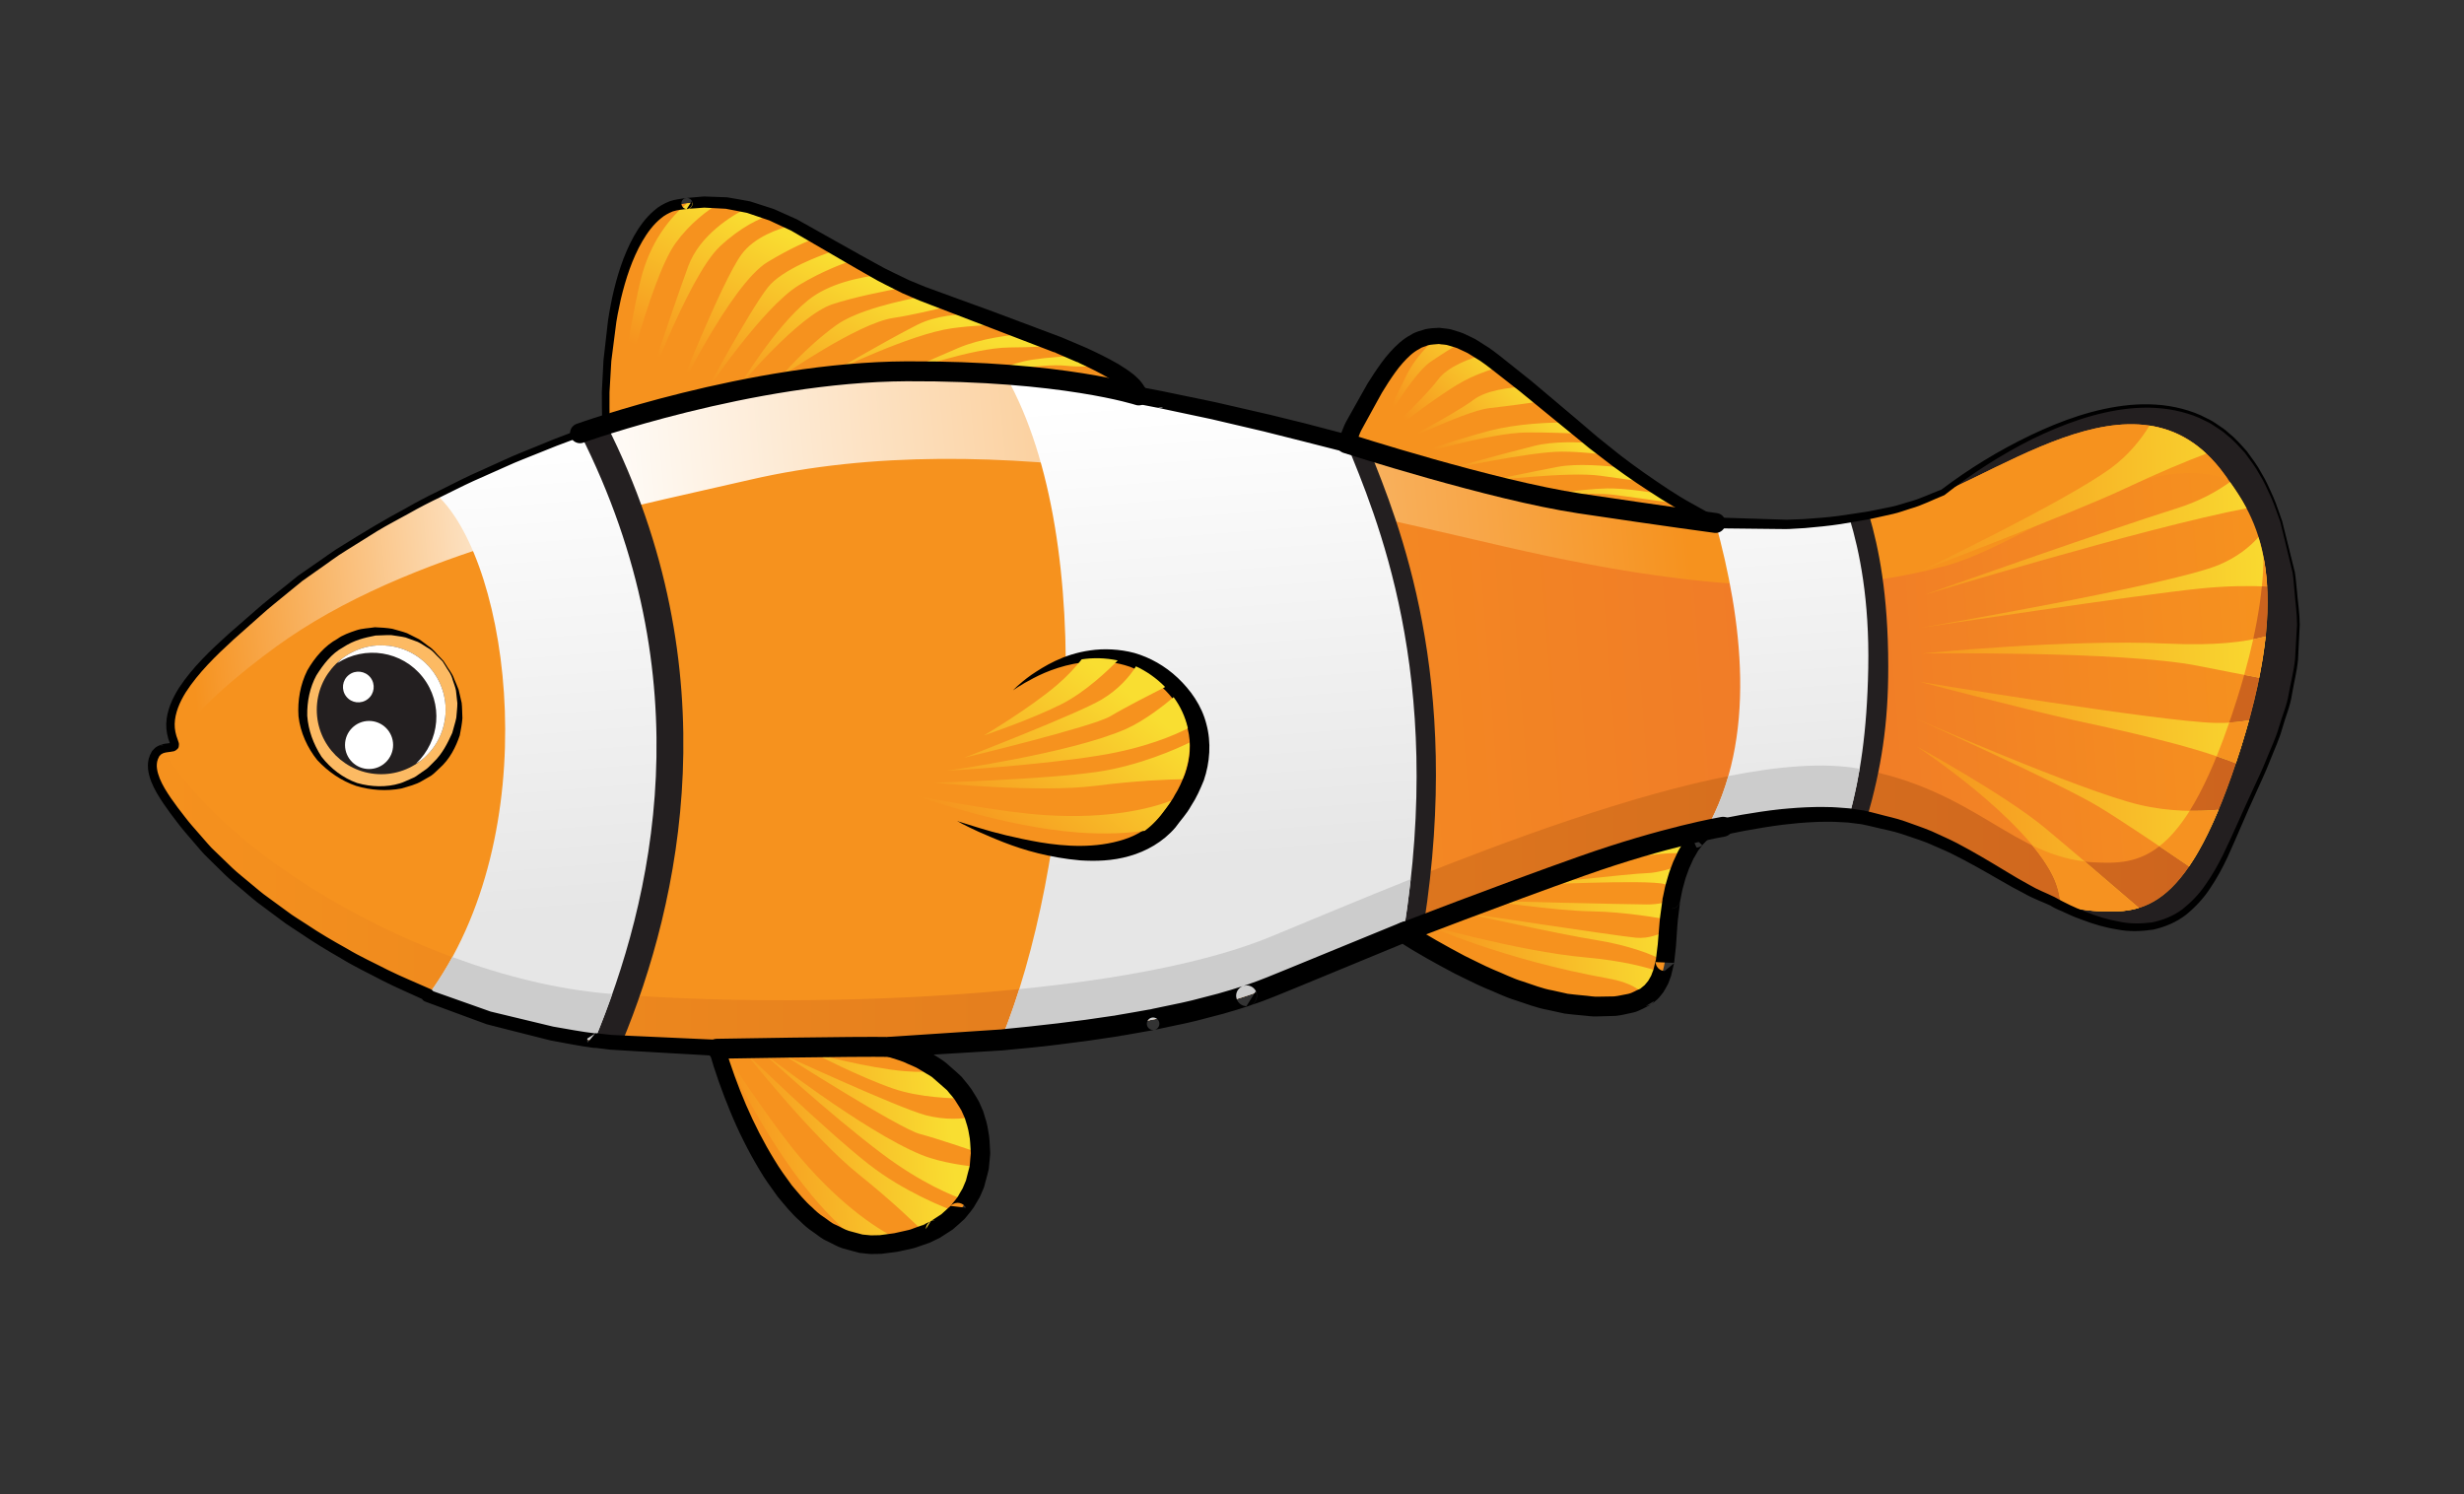 <?xml version="1.0" encoding="iso-8859-1"?>
<!-- Generator: Adobe Illustrator 16.0.0, SVG Export Plug-In . SVG Version: 6.00 Build 0)  -->
<!DOCTYPE svg PUBLIC "-//W3C//DTD SVG 1.1//EN" "http://www.w3.org/Graphics/SVG/1.1/DTD/svg11.dtd">
<svg version="1.1" id="animals" xmlns="http://www.w3.org/2000/svg" xmlns:xlink="http://www.w3.org/1999/xlink" x="0px" y="0px"
	 width="123.666px" height="75px" viewBox="0 0 123.666 75" style="enable-background:new 0 0 123.666 75;" xml:space="preserve">
<rect x="0" y="0" width="123.666" height="75" fill="#333333" stroke="none"/>
<g>
	<g>
		<g>
			<path style="fill:#F6921E;" d="M35.981,52.642c0,0,2.771,10.252,8.208,9.827c5.438-0.425,5.57-4.919,4.488-6.989
				c-1.544-2.943-5.284-3.163-5.284-3.163L35.981,52.642z"/>
			
				<linearGradient id="SVGID_1_" gradientUnits="userSpaceOnUse" x1="34.693" y1="56.744" x2="47.228" y2="56.744" gradientTransform="matrix(0.997 -0.078 0.078 0.997 -2.354 3.961)">
				<stop  offset="0" style="stop-color:#F6921E"/>
				<stop  offset="0.89" style="stop-color:#F9DE31"/>
			</linearGradient>
			<path style="fill:url(#SVGID_1_);" d="M40.189,58.134c-1.517-1.776-3.678-5.115-3.93-5.504l-0.008,0.001
				c0.182,0.397,2.033,4.41,4.478,7.355c0.931,1.118,1.805,1.911,2.484,2.444c0.314,0.05,0.639,0.064,0.976,0.038
				c0.391-0.03,0.747-0.087,1.084-0.155C44.205,61.804,42.333,60.648,40.189,58.134z M48.91,56.037
				c-0.568,0.14-1.486,0.199-2.464-0.063c-1.395-0.377-7.101-3.011-7.101-3.011s5.788,3.685,6.821,3.956
				c0.825,0.216,2.426,0.762,3.045,0.975C49.224,57.226,49.107,56.585,48.91,56.037z M37.349,52.769c0,0,3.419,4.309,5.721,6.154
				c1.686,1.352,2.877,2.499,3.396,3.02c0.668-0.281,1.193-0.653,1.598-1.084c-0.663-0.242-2.687-1.035-4.461-2.418
				C41.448,56.759,37.349,52.769,37.349,52.769z M38.232,52.788c0,0,3.418,3.164,6.08,5.156c1.929,1.443,3.491,2.081,4.208,2.324
				c0.337-0.527,0.536-1.102,0.63-1.682c-0.533-0.049-1.88-0.203-2.899-0.617C43.339,56.786,38.232,52.788,38.232,52.788z
				 M48.471,55.138c-0.358-0.567-0.795-1.027-1.268-1.391c-0.493,0.055-1.105,0.082-1.809,0.02c-1.86-0.162-4.516-0.879-4.516-0.879
				s2.296,1.186,3.967,1.759C46.16,55.097,47.813,55.141,48.471,55.138z"/>
		</g>
		<path style="fill:#F6921E;" d="M70.44,46.802c0,0,4.653,3.07,8.213,3.59c4.982,0.724,4.89-1.312,5.074-3.935
			c0.271-3.849,1.872-4.763,1.872-4.763s-4.531,0.016-7.02,1.425C76.097,44.524,70.44,46.802,70.44,46.802z"/>
		<path style="fill:#F6921E;" d="M67.568,22.298c0,0,0.184-0.807,1.413-2.789c1.242-2.004,2.606-4.012,5.908-1.451
			c3.371,2.612,4.313,3.619,6.221,5.051c2.929,2.207,4.993,3.142,4.993,3.142l-1.379,4.073L67.568,22.298z"/>
		<path style="fill:#F6921E;" d="M30.431,21.296c0,0-0.188-2.084,0.299-5.188c0.485-3.101,1.656-5.534,3.242-5.826
			c4.973-0.918,7.511,2.6,12.382,4.49c3.964,1.535,11.137,3.77,10.796,5.256C56.795,21.573,30.431,21.296,30.431,21.296z"/>
		<path style="fill:#231F20;" d="M97.48,24.741c0,0,13.188-10.713,17.011,1.429c2.341,7.429-0.585,11.591-2.245,15.551
			c-1.662,3.96-3.487,6.434-9.048,3.64C99.561,43.603,97.48,24.741,97.48,24.741z"/>
		
			<linearGradient id="SVGID_2_" gradientUnits="userSpaceOnUse" x1="7.269" y1="35.19" x2="113.805" y2="35.19" gradientTransform="matrix(0.997 -0.078 0.078 0.997 -2.354 3.961)">
			<stop  offset="0.44" style="stop-color:#F6921E"/>
			<stop  offset="0.78" style="stop-color:#F07A28"/>
			<stop  offset="1" style="stop-color:#F6921E"/>
		</linearGradient>
		<path style="fill:url(#SVGID_2_);" d="M9.356,41.487c-0.781-0.996-1.81-2.264-1.711-3.152c0.135-1.243,1.346-0.508,1.089-1.084
			c-0.995-2.209,2.275-4.762,4.617-6.825c5.984-5.268,16.69-9.583,23.753-11.034c12.059-2.473,25.723,1.566,36.676,4.541
			c10.954,2.975,16.629,2.786,21.354,1.651c4.724-1.135,12.078-7.839,16.488-1.8c1.375,1.883,3.659,4.82,0.854,13.723
			c-2.606,8.272-4.884,8.344-7.233,8.226c-3.954-0.202-5.858-3.63-11.747-4.701c-6.88-1.25-21.903,5.289-29.537,8.438
			c-7.628,3.15-23.782,3.645-33.254,2.855C22.828,51.664,13.427,46.665,9.356,41.487z"/>
		
			<linearGradient id="SVGID_3_" gradientUnits="userSpaceOnUse" x1="-0.106" y1="26.439" x2="110.531" y2="25.05" gradientTransform="matrix(0.997 -0.078 0.078 0.997 -2.354 3.961)">
			<stop  offset="0.088" style="stop-color:#F6921E"/>
			<stop  offset="0.269" style="stop-color:#FFFFFF"/>
			<stop  offset="0.769" style="stop-color:#F6921E"/>
		</linearGradient>
		<path style="fill:url(#SVGID_3_);" d="M13.874,32.447c6.606-4.798,16.507-6.687,23.75-8.362
			c12.369-2.862,26.562,0.738,37.933,3.359c11.373,2.623,17.218,2.254,22.06,0.968c3.978-1.059,9.684-5.923,14.202-4.359
			c-0.064-0.092-0.132-0.183-0.195-0.269c-4.41-6.039-11.765,0.665-16.488,1.8c-4.726,1.135-10.4,1.323-21.354-1.651
			c-10.953-2.975-24.617-7.014-36.676-4.541c-7.062,1.451-17.769,5.767-23.753,11.034c-2.342,2.063-5.612,4.616-4.617,6.825
			C9.892,35.577,12.036,33.784,13.874,32.447z"/>
		
			<linearGradient id="SVGID_4_" gradientUnits="userSpaceOnUse" x1="113.727" y1="45.447" x2="5.262" y2="36.672" gradientTransform="matrix(0.997 -0.078 0.078 0.997 -2.354 3.961)">
			<stop  offset="0" style="stop-color:#CC631E"/>
			<stop  offset="1" style="stop-color:#F6921E"/>
		</linearGradient>
		<path style="fill:url(#SVGID_4_);" d="M112.284,35.056c-2.607,8.275-4.88,8.346-7.235,8.227
			c-3.953-0.202-5.855-3.629-11.742-4.699c-6.882-1.251-21.907,5.286-29.539,8.437c-7.628,3.149-23.783,3.647-33.254,2.854
			c-7.878-0.658-17.279-5.658-21.348-10.836c-0.349-0.445-0.739-0.94-1.065-1.432c-0.213,0.084-0.406,0.274-0.455,0.729
			c-0.099,0.889,0.93,2.156,1.711,3.152c4.07,5.178,13.472,10.177,21.349,10.838c9.472,0.789,25.626,0.295,33.254-2.855
			c7.634-3.149,22.657-9.688,29.537-8.438c5.889,1.071,7.793,4.499,11.747,4.701c2.35,0.118,4.627,0.047,7.233-8.226
			c1.413-4.48,1.535-7.449,1.131-9.535C113.581,29.797,113.217,32.089,112.284,35.056z"/>
		<path style="fill:#231F20;" d="M24.603,51.094c2.203,0.714,4.552,1.001,6.611,1.243c2.936-7.061,5.469-18.672-0.783-31.041
			c-2.553,0.758-4.747,2.267-7.093,3.446C26.771,28.508,28.618,39.461,24.603,51.094z"/>
		
			<linearGradient id="SVGID_5_" gradientUnits="userSpaceOnUse" x1="26.423" y1="20.184" x2="26.423" y2="51.424" gradientTransform="matrix(0.997 -0.078 0.078 0.997 -2.354 3.961)">
			<stop  offset="0" style="stop-color:#FFFFFF"/>
			<stop  offset="0.769" style="stop-color:#E6E6E6"/>
		</linearGradient>
		<path style="fill:url(#SVGID_5_);" d="M21.462,49.989c2.679,1.199,6.31,2.003,8.37,2.246c2.934-7.062,5.533-18.12-0.723-30.488
			c-2.377,0.877-4.828,1.926-7.171,3.105C25.64,28.301,27.462,41.892,21.462,49.989z"/>
		<path style="fill:#CCCCCC;" d="M30.729,49.89c-0.07-0.005-0.146-0.01-0.216-0.016c-2.522-0.211-5.201-0.871-7.813-1.836
			c-0.359,0.661-0.758,1.299-1.203,1.904c2.02,0.838,4.104,1.504,6.149,1.928c0.03,0.006,0.06,0.013,0.089,0.019
			c0.481,0.098,0.955,0.183,1.428,0.253c0.046,0.008,0.084,0.012,0.128,0.02c0.185,0.023,0.362,0.038,0.543,0.062
			C30.139,51.487,30.44,50.708,30.729,49.89z"/>
		<path style="fill:#231F20;" d="M55.068,51.642c3.467-0.505,6.574-1.217,8.891-2.172c2.064-0.854,4.669-1.951,7.505-3.076
			c1.935-12.381-1.258-20.152-2.743-23.834c-3.374-0.902-6.911-1.801-10.521-2.51C59.411,28.896,59.398,41.858,55.068,51.642z"/>
		
			<linearGradient id="SVGID_6_" gradientUnits="userSpaceOnUse" x1="59.653" y1="20.662" x2="59.653" y2="51.149" gradientTransform="matrix(0.997 -0.078 0.078 0.997 -2.354 3.961)">
			<stop  offset="0" style="stop-color:#FFFFFF"/>
			<stop  offset="0.769" style="stop-color:#E6E6E6"/>
		</linearGradient>
		<path style="fill:url(#SVGID_6_);" d="M67.592,22.267c-0.04-0.013-0.094-0.029-0.141-0.045c-5.388-1.42-11.174-2.76-16.948-3.317
			c4.693,8.349,3.285,24.67-0.265,33.296c5.36-0.475,10.366-1.346,13.721-2.73c1.813-0.748,4.044-1.688,6.481-2.668
			C72.557,33.805,69.016,25.821,67.592,22.267z"/>
		<path style="fill:#CCCCCC;" d="M70.799,44.13c-2.65,1.061-5.081,2.086-7.031,2.89c-3.122,1.288-7.673,2.134-12.611,2.628
			c-0.286,0.906-0.593,1.764-0.918,2.553c0.004,0.001,0.005,0,0.007,0c0.619-0.054,1.238-0.117,1.847-0.185
			c0.074-0.007,0.148-0.013,0.224-0.022c0.585-0.064,1.163-0.135,1.734-0.211c0.085-0.01,0.168-0.022,0.254-0.032
			c0.568-0.077,1.133-0.159,1.685-0.247c0.061-0.012,0.12-0.021,0.18-0.029c0.564-0.094,1.121-0.188,1.663-0.291
			c0.009-0.004,0.02-0.006,0.027-0.006c0.533-0.104,1.05-0.214,1.557-0.33c0.072-0.017,0.146-0.033,0.219-0.051
			c0.479-0.109,0.944-0.228,1.395-0.352c0.08-0.021,0.162-0.043,0.241-0.065c0.445-0.125,0.878-0.256,1.29-0.394
			c0.06-0.021,0.116-0.041,0.176-0.059c0.426-0.148,0.84-0.298,1.224-0.457c1.813-0.748,4.044-1.688,6.481-2.668
			C70.589,45.885,70.705,44.999,70.799,44.13z"/>
		<path style="fill:#231F20;" d="M93.812,25.864c-1.983,0.38-4.183,0.574-6.88,0.439c0.783,5.469,2.147,8.072-0.81,15.271
			c2.871-0.63,5.444-0.894,7.374-0.543c0.071,0.013,0.133,0.03,0.202,0.046c0.72-2.51,1.076-4.705,1.072-7.63
			C94.768,29.812,94.283,27.466,93.812,25.864z"/>
		
			<linearGradient id="SVGID_7_" gradientUnits="userSpaceOnUse" x1="89.202" y1="22.062" x2="89.202" y2="51.083" gradientTransform="matrix(0.997 -0.078 0.078 0.997 -2.354 3.961)">
			<stop  offset="0" style="stop-color:#FFFFFF"/>
			<stop  offset="0.769" style="stop-color:#E6E6E6"/>
		</linearGradient>
		<path style="fill:url(#SVGID_7_);" d="M86.104,26.25c1.306,4.765,2.15,10.808-0.504,15.444c2.752-0.638,5.263-0.962,7.222-0.758
			c0.524-1.95,0.883-4.139,0.944-7.409c0.062-3.429-0.438-5.852-0.934-7.493C90.898,26.329,88.731,26.438,86.104,26.25z"/>
		<path style="fill:#CCCCCC;" d="M93.307,38.583c-1.746-0.316-4.02-0.133-6.562,0.371c-0.271,0.951-0.647,1.869-1.145,2.74
			c0.341-0.08,0.678-0.152,1.009-0.222c0.007-0.001,0.016-0.003,0.023-0.005c0.314-0.066,0.625-0.125,0.932-0.181
			c0.027-0.004,0.057-0.009,0.082-0.015c0.287-0.051,0.566-0.096,0.841-0.137c0.045-0.008,0.092-0.014,0.139-0.021
			c0.254-0.037,0.506-0.069,0.75-0.099C89.438,41.009,89.5,41,89.56,40.995c0.227-0.025,0.451-0.045,0.67-0.062
			c0.075-0.006,0.147-0.013,0.218-0.019c0.208-0.012,0.407-0.02,0.604-0.027c0.079-0.002,0.16-0.008,0.239-0.008
			c0.195-0.004,0.383-0.001,0.571,0.003c0.073,0.001,0.147,0.001,0.223,0.003c0.236,0.008,0.467,0.025,0.69,0.048
			c0.014,0.003,0.031,0.001,0.046,0.003c0.197-0.734,0.37-1.5,0.514-2.348C93.325,38.586,93.315,38.583,93.307,38.583z"/>
		<g>
			<g>
				<circle style="fill:#FCBA63;" cx="19.133" cy="35.628" r="3.948"/>
				<path d="M22.258,33.174c0,0,0.054,0.082,0.152,0.234c0.084,0.162,0.277,0.354,0.39,0.684c0.061,0.159,0.15,0.331,0.219,0.528
					c0.047,0.203,0.098,0.424,0.152,0.659c0.028,0.239,0.023,0.5,0.037,0.776c-0.021,0.271-0.074,0.561-0.133,0.859
					c-0.195,0.572-0.496,1.194-1.029,1.659c-0.138,0.121-0.235,0.24-0.41,0.364c-0.148,0.085-0.299,0.171-0.45,0.259
					c-0.29,0.183-0.696,0.279-1.047,0.384c-0.742,0.139-1.52,0.091-2.266-0.132c-0.739-0.252-1.403-0.708-1.951-1.297
					c-0.489-0.606-0.849-1.388-0.94-2.191c-0.055-0.803,0.092-1.605,0.438-2.302c0.379-0.666,0.895-1.255,1.514-1.591
					c0.259-0.192,0.609-0.314,0.933-0.424c0.324-0.11,0.646-0.106,0.947-0.159c0.305,0.012,0.599,0.032,0.868,0.076
					c0.266,0.078,0.52,0.138,0.745,0.222c0.217,0.108,0.419,0.21,0.606,0.304c0.174,0.112,0.319,0.24,0.459,0.337
					c0.291,0.186,0.438,0.425,0.573,0.545C22.19,33.102,22.258,33.174,22.258,33.174z M22.217,33.203c0,0-0.067-0.067-0.194-0.195
					c-0.137-0.115-0.284-0.35-0.586-0.508c-0.143-0.087-0.293-0.197-0.474-0.282c-0.188-0.068-0.391-0.142-0.607-0.22
					c-0.223-0.055-0.468-0.075-0.717-0.118c-0.254-0.011-0.521,0.02-0.794,0.021c-0.561,0.112-1.08,0.229-1.638,0.599
					c-0.56,0.301-0.971,0.836-1.329,1.402c-0.325,0.6-0.472,1.305-0.458,2.024c0.054,0.725,0.299,1.406,0.717,2.058
					c0.46,0.592,1.075,1.067,1.785,1.318c0.718,0.204,1.476,0.226,2.15,0.018c0.168-0.045,0.316-0.133,0.472-0.192
					c0.154-0.062,0.304-0.126,0.445-0.24l0.425-0.297c0.1-0.076,0.224-0.217,0.332-0.319c0.462-0.435,0.721-0.979,0.951-1.479
					c0.066-0.266,0.157-0.52,0.205-0.769c0.017-0.252,0.054-0.496,0.053-0.726c-0.025-0.229-0.05-0.444-0.071-0.643
					c-0.04-0.195-0.111-0.366-0.162-0.524c-0.081-0.329-0.279-0.532-0.358-0.692C22.268,33.284,22.217,33.203,22.217,33.203z"/>
			</g>
			<circle style="fill:#231F20;" cx="19.132" cy="35.628" r="3.233"/>
			<path style="fill:#FFFFFF;" d="M17.136,33.085c-0.077,0.061-0.141,0.135-0.212,0.203c1.387-0.9,3.252-0.623,4.294,0.703
				c1.04,1.324,0.867,3.201-0.337,4.336c0.085-0.054,0.172-0.096,0.251-0.157c1.404-1.103,1.647-3.137,0.542-4.54
				C20.571,32.224,18.538,31.979,17.136,33.085z"/>
			<circle style="fill:#FFFFFF;" cx="18.523" cy="37.394" r="1.207"/>
			<path style="fill:#FFFFFF;" d="M18.592,34.007c0.262,0.336,0.204,0.82-0.133,1.082c-0.335,0.264-0.819,0.207-1.081-0.129
				c-0.265-0.335-0.204-0.821,0.131-1.082C17.841,33.616,18.327,33.673,18.592,34.007z"/>
		</g>
		
			<linearGradient id="SVGID_8_" gradientUnits="userSpaceOnUse" x1="95.708" y1="37.624" x2="117.119" y2="38.414" gradientTransform="matrix(0.997 -0.078 0.078 0.997 -2.354 3.961)">
			<stop  offset="0" style="stop-color:#F6921E"/>
			<stop  offset="0.89" style="stop-color:#F9DE31"/>
		</linearGradient>
		<path style="fill:url(#SVGID_8_);" d="M102.607,41.534c-2.009-1.662-6.422-4.075-6.422-4.075s5.378,3.511,6.847,6.507
			c0.242,0.496,0.351,0.975,0.387,1.418c0.57,0.188,1.168,0.314,1.824,0.349c0.703,0.034,1.4,0.052,2.103-0.161
			C105.884,44.311,103.813,42.534,102.607,41.534z M96.015,36.006c0,0,7.354,3.297,9.328,4.493c1.127,0.684,3.065,1.992,4.524,2.988
			c0.482-0.708,0.974-1.635,1.479-2.841c-1.048,0.097-2.466,0.103-3.957-0.247C104.399,39.693,96.015,36.006,96.015,36.006z
			 M111.174,36.286c-2.822-0.071-14.831-2.064-14.831-2.064s4.974,1.311,7.721,1.919c1.984,0.437,5.704,1.202,8.15,2.169
			c0.087-0.26,0.174-0.525,0.263-0.803c0.146-0.469,0.273-0.912,0.396-1.35C112.36,36.247,111.792,36.304,111.174,36.286z
			 M113.78,29.438c-0.058-0.966-0.213-1.779-0.43-2.473c-0.446,0.494-1.08,1.008-1.975,1.384c-2.385,1.009-15.01,3.17-15.01,3.17
			s11.136-1.692,14.103-1.983C111.789,29.405,112.896,29.4,113.78,29.438z M110.732,22.769c-0.876-0.821-1.837-1.252-2.851-1.406
			c-0.44,0.719-1.062,1.493-1.932,2.131c-2.331,1.707-9.515,5.145-9.515,5.145s7.577-2.879,10.126-4.076
			C108.361,23.712,109.734,23.146,110.732,22.769z M108.811,32.306c-5.09-0.239-12.343,0.496-12.343,0.496
			s10.023-0.137,13.839,0.618c1.245,0.248,2.265,0.444,3.076,0.597c0.146-0.74,0.259-1.434,0.326-2.071
			C112.676,32.229,111.134,32.417,108.811,32.306z M96.589,29.856c0,0,10.995-3.355,16.163-4.342
			c-0.269-0.51-0.558-0.939-0.831-1.321c-0.659,0.479-1.538,0.97-2.701,1.334C105.952,26.544,96.589,29.856,96.589,29.856z"/>
		<path style="fill:#F69220;" d="M108.377,42.478c0.518,0.348,1.027,0.695,1.49,1.01c0-0.001,0.001-0.003,0-0.004
			c0.117-0.168,0.229-0.346,0.345-0.533c0.012-0.024,0.026-0.047,0.04-0.071c0.357-0.61,0.724-1.344,1.094-2.232
			c-0.426,0.039-0.921,0.054-1.445,0.048C109.384,41.517,108.877,42.085,108.377,42.478z M112.635,33.876
			c0.265,0.05,0.516,0.098,0.747,0.141c0.001-0.018,0.003-0.034,0.009-0.051c0.112-0.564,0.196-1.093,0.262-1.598
			c0.019-0.138,0.043-0.287,0.055-0.421c-0.188,0.05-0.399,0.097-0.623,0.144C112.961,32.654,112.812,33.249,112.635,33.876z
			 M104.626,43.239c-0.956-0.108-1.803-0.404-2.628-0.807c0.423,0.514,0.789,1.031,1.034,1.533c0.242,0.496,0.351,0.975,0.387,1.418
			c0.002,0,0.002,0,0.002,0c0.258,0.086,0.524,0.153,0.796,0.211c0.044,0.008,0.09,0.02,0.136,0.027
			c0.286,0.055,0.579,0.094,0.891,0.11c0.168,0.007,0.341,0.015,0.508,0.018c0.01,0.001,0.021,0.002,0.03,0.002
			c0.521,0.009,1.041-0.023,1.564-0.181l0,0C106.54,44.878,105.555,44.029,104.626,43.239z M113.607,28.009
			c-0.009,0.445-0.035,0.917-0.085,1.42c0.082,0.004,0.177,0.004,0.258,0.01c-0.001-0.012-0.002-0.021-0.004-0.032
			C113.747,28.897,113.688,28.438,113.607,28.009z M111.253,37.959c0.336,0.114,0.658,0.231,0.961,0.351
			c0.001-0.002,0.002-0.002,0.002-0.006c0.086-0.258,0.172-0.521,0.261-0.797c0.146-0.469,0.272-0.912,0.396-1.35
			c-0.308,0.055-0.643,0.089-0.989,0.109C111.672,36.883,111.461,37.446,111.253,37.959z"/>
		
			<linearGradient id="SVGID_9_" gradientUnits="userSpaceOnUse" x1="70.279" y1="48.705" x2="84.251" y2="48.705" gradientTransform="matrix(0.997 -0.078 0.078 0.997 -2.354 3.961)">
			<stop  offset="0" style="stop-color:#F6921E"/>
			<stop  offset="0.89" style="stop-color:#F9DE31"/>
		</linearGradient>
		<path style="fill:url(#SVGID_9_);" d="M82.104,47.069c-1.021-0.098-8.859-1.289-8.859-1.289s4.971,1.107,6.842,1.402
			c1.603,0.254,2.959,0.746,3.474,1.093c0.082-0.484,0.115-1.025,0.151-1.595C83.359,46.874,82.752,47.132,82.104,47.069z
			 M82.634,45.399c-1.014-0.008-7.584-0.154-8.071-0.207c0,0,3.431,0.525,5.327,0.553c1.671,0.025,3.469,0.348,3.865,0.424
			c0.033-0.356,0.074-0.692,0.129-0.998C83.674,45.271,83.277,45.405,82.634,45.399z M71.464,46.394
			c0.199,0.062,3.948,1.77,9.259,2.721c1.111,0.197,1.632,0.579,1.869,0.914c0.432-0.294,0.685-0.708,0.836-1.207
			c-0.747-0.267-1.989-0.598-3.842-0.764C76.173,47.754,71.264,46.333,71.464,46.394z M80.14,43.331
			c1.321-0.233,4.029-0.678,4.383-0.441c0.027,0.02,0.053,0.025,0.078,0.037c0.187-0.355,0.372-0.617,0.538-0.807
			C84.429,42.3,81.522,43.03,80.14,43.331z M80.14,43.331c-0.437,0.077-0.723,0.132-0.723,0.132
			C79.485,43.468,79.755,43.415,80.14,43.331z M76.675,44.427c0,0,6.007-0.293,6.863-0.051c0.225,0.063,0.372,0.129,0.469,0.192
			c0.104-0.442,0.229-0.812,0.361-1.137c-0.418,0.148-1.165,0.384-1.711,0.396C81.866,43.846,76.675,44.427,76.675,44.427z"/>
		
			<linearGradient id="SVGID_10_" gradientUnits="userSpaceOnUse" x1="74.571" y1="26.874" x2="79.924" y2="22.662" gradientTransform="matrix(0.997 -0.078 0.078 0.997 -2.354 3.961)">
			<stop  offset="0" style="stop-color:#F6921E"/>
			<stop  offset="0.89" style="stop-color:#F9DE31"/>
		</linearGradient>
		<path style="fill:url(#SVGID_10_);" d="M78.395,22.67c0.96,0.003,1.843,0.11,2.396,0.194c-0.271-0.207-0.523-0.41-0.771-0.609
			c-0.803-0.068-2.049-0.114-3.014,0.127c-1.557,0.384-4.612,1.238-4.612,1.238S76.808,22.66,78.395,22.67z M82.637,24.204
			c-0.317-0.216-0.65-0.451-1.001-0.705c-1-0.125-2.485-0.248-3.448-0.066c-1.562,0.299-3.551,0.718-3.551,0.718
			s4.097-0.497,5.698-0.27C81.132,23.995,81.983,24.113,82.637,24.204z M71.789,18.167c0.557-0.38,1.148-0.75,1.604-1.021
			c-0.439-0.188-0.837-0.277-1.197-0.287c-0.463,0.395-1.186,1.107-1.626,2.02c-0.681,1.417-1.85,3.682-1.85,3.682
			S70.703,18.912,71.789,18.167z M75.332,18.403c-0.145-0.113-0.288-0.226-0.442-0.346c-0.129-0.103-0.252-0.182-0.376-0.271
			c-0.712,0.196-1.845,0.597-2.345,1.274c-0.757,1.027-3.448,3.498-3.448,3.498s3.54-2.889,5.027-3.578
			C74.367,18.692,74.906,18.517,75.332,18.403z M83.599,24.835c-0.791-0.14-2.048-0.332-2.95-0.319
			c-1.407,0.024-3.355,0.396-3.355,0.396s2.444-0.234,3.734-0.072c0.834,0.107,2.357,0.324,3.331,0.465
			C84.124,25.165,83.869,25.009,83.599,24.835z M77.477,20.128c-0.271-0.227-0.563-0.466-0.885-0.727
			c-0.827,0.043-2,0.189-2.628,0.662c-1.04,0.789-4.593,2.605-4.593,2.605s4.065-2.034,5.374-2.181
			C75.675,20.384,76.869,20.216,77.477,20.128z M76.601,21.708c1.106-0.009,2.168,0.035,2.843,0.072
			c-0.219-0.186-0.445-0.375-0.68-0.574c-0.908-0.007-2.604,0.043-4.062,0.43c-2.111,0.562-4.164,1.338-4.164,1.338
			S74.753,21.722,76.601,21.708z"/>
		
			<linearGradient id="SVGID_11_" gradientUnits="userSpaceOnUse" x1="41.518" y1="21.238" x2="46.519" y2="13.165" gradientTransform="matrix(0.997 -0.078 0.078 0.997 -2.354 3.961)">
			<stop  offset="0" style="stop-color:#F6921E"/>
			<stop  offset="0.89" style="stop-color:#F9DE31"/>
		</linearGradient>
		<path style="fill:url(#SVGID_11_);" d="M47.803,15.317c-0.448-0.166-0.875-0.324-1.278-0.479c-1.387,0.255-3.52,0.742-4.542,1.477
			c-1.582,1.137-2.789,2.594-2.789,2.594s3.842-2.676,5.622-2.947C45.773,15.817,46.935,15.542,47.803,15.317z M45.482,14.407
			c-0.436-0.197-0.851-0.404-1.252-0.619c-1.04,0.115-2.611,0.426-3.664,1.273c-1.698,1.366-3.462,4.33-3.462,4.33
			s2.95-3.54,4.664-4.116C42.789,14.935,44.368,14.612,45.482,14.407z M50.654,17.442c1.132-0.007,2.007-0.062,2.519-0.102
			c-0.486-0.2-0.993-0.402-1.514-0.601c-0.982,0.067-2.419,0.245-3.556,0.724c-1.916,0.811-2.593,1.173-2.593,1.173
			S48.807,17.456,50.654,17.442z M36.152,10.165c-0.528-0.041-1.091-0.027-1.68,0.049c-0.775,0.65-1.858,1.877-2.341,3.924
			c-0.635,2.688-1.179,6.913-1.179,6.913s1.611-6.992,2.961-8.857C34.624,11.214,35.49,10.563,36.152,10.165z M50.489,16.301
			c-0.491-0.182-0.98-0.36-1.463-0.536c-0.9-0.016-2.07,0.074-2.993,0.541c-1.736,0.885-4.218,2.354-4.218,2.354
			s3.856-1.885,5.945-2.179C48.784,16.337,49.759,16.302,50.489,16.301z M54.326,17.836c-0.709,0.036-1.79,0.107-2.522,0.22
			c-1.176,0.182-2.232,0.746-2.232,0.746s2.552-0.594,3.97-0.441c0.645,0.07,1.298,0.037,1.829-0.018
			C55.054,18.176,54.702,18.007,54.326,17.836z M36.129,12.373c1.051-0.985,2.012-1.417,2.572-1.603
			c-0.37-0.15-0.749-0.272-1.137-0.371c-0.853,0.426-2.453,1.407-3.026,2.977c-0.8,2.176-2.474,7.234-2.474,7.234
			S34.488,13.908,36.129,12.373z M38.524,13.153c1.147-0.693,1.998-1.053,2.478-1.229c-0.391-0.227-0.779-0.439-1.168-0.638
			c-0.778,0.19-1.978,0.614-2.617,1.483c-0.995,1.354-3.345,7.303-3.345,7.303S36.674,14.266,38.524,13.153z M40.11,14.307
			c1.115-0.674,2.135-1.063,2.772-1.267c-0.288-0.171-0.573-0.342-0.855-0.509c-0.837,0.276-2.777,0.989-3.491,1.896
			c-0.922,1.172-3.15,5.309-3.15,5.309S38.263,15.419,40.11,14.307z"/>
		<g>
			<g>
				<path style="fill:#F6921E;" d="M48.037,41.214c2.956,1.268,8.152,2.898,10.591,0.005c3.515-4.169,0.41-7.421-1.828-8.103
					c-3.177-0.969-5.957,1.538-5.957,1.538"/>
				<path d="M48.037,41.214c0,0,0.415,0.129,1.14,0.354c0.723,0.224,1.772,0.495,3.031,0.713c1.25,0.208,2.779,0.315,4.208-0.146
					c0.712-0.228,1.354-0.646,1.842-1.226c0.2-0.297,0.553-0.681,0.705-1.006c0.21-0.324,0.361-0.69,0.51-1.059
					c0.26-0.74,0.324-1.526,0.138-2.258c-0.182-0.731-0.593-1.398-1.116-1.928c-0.526-0.524-1.144-0.946-1.777-1.186
					c-0.688-0.237-1.307-0.299-1.939-0.266c-1.237,0.08-2.257,0.487-2.916,0.837c-0.668,0.346-1.019,0.609-1.019,0.609
					s0.29-0.329,0.918-0.776c0.628-0.422,1.597-1.042,2.961-1.23c0.658-0.099,1.473-0.069,2.212,0.13
					c0.782,0.226,1.535,0.646,2.176,1.251c0.634,0.601,1.199,1.38,1.435,2.313c0.252,0.924,0.18,1.937-0.128,2.833
					c-0.179,0.436-0.366,0.867-0.632,1.268c-0.246,0.445-0.502,0.688-0.789,1.089c-0.619,0.731-1.478,1.207-2.319,1.442
					c-0.848,0.246-1.688,0.263-2.458,0.215c-0.771-0.066-1.481-0.199-2.124-0.358c-1.288-0.317-2.286-0.78-2.985-1.081
					C48.414,41.43,48.037,41.214,48.037,41.214z"/>
			</g>
			
				<linearGradient id="SVGID_12_" gradientUnits="userSpaceOnUse" x1="-480.806" y1="485.562" x2="-468.274" y2="485.562" gradientTransform="matrix(0.629 -0.746 0.73 0.615 -2.312 -614.091)">
				<stop  offset="0" style="stop-color:#F6921E"/>
				<stop  offset="0.89" style="stop-color:#F9DE31"/>
			</linearGradient>
			<path style="fill:url(#SVGID_12_);" d="M52.478,40.917c-2.244-0.138-5.987-0.877-6.423-0.962L46.05,39.96
				c0.394,0.139,4.383,1.549,8.051,1.826c1.396,0.104,2.532,0.029,3.355-0.084c0.251-0.186,0.483-0.402,0.695-0.654
				c0.246-0.293,0.452-0.576,0.635-0.858C57.709,40.593,55.647,41.116,52.478,40.917z M57.012,33.447
				c-0.292,0.489-0.882,1.169-1.727,1.669c-1.206,0.719-6.896,2.919-6.896,2.919s6.457-1.552,7.348-2.089
				c0.71-0.428,2.175-1.175,2.741-1.461C58.033,34.028,57.519,33.679,57.012,33.447z M46.894,39.29c0,0,5.259,0.518,8.083,0.155
				c2.072-0.265,3.667-0.321,4.373-0.333c0.265-0.654,0.373-1.27,0.354-1.84c-0.613,0.3-2.537,1.173-4.687,1.479
				C52.402,39.122,46.894,39.29,46.894,39.29z M47.51,38.688c0,0,4.482-0.249,7.654-0.765c2.299-0.37,3.798-1.028,4.454-1.365
				c-0.129-0.586-0.382-1.114-0.714-1.565c-0.395,0.336-1.421,1.168-2.398,1.601C53.716,37.822,47.51,38.688,47.51,38.688z
				 M56.099,33.151c-0.627-0.134-1.239-0.141-1.809-0.056c-0.297,0.38-0.7,0.823-1.222,1.272c-1.381,1.184-3.682,2.547-3.682,2.547
				s2.372-0.799,3.904-1.576C54.493,34.728,55.656,33.606,56.099,33.151z"/>
		</g>
		<g>
			<path d="M114.444,26.186c-0.155-0.406-0.282-0.825-0.46-1.22c-0.182-0.393-0.351-0.791-0.584-1.157
				c-0.201-0.385-0.476-0.722-0.727-1.072c-0.292-0.318-0.575-0.646-0.917-0.909c-0.157-0.148-0.338-0.266-0.52-0.382
				c-0.176-0.125-0.359-0.236-0.557-0.323c-0.379-0.203-0.79-0.345-1.205-0.451c-0.834-0.214-1.707-0.251-2.565-0.169
				c-1.723,0.176-3.375,0.788-4.929,1.545c-1.547,0.779-3.02,1.721-4.374,2.791l-0.005,0.005l-0.028,0.016
				c-0.562,0.221-1.092,0.505-1.681,0.668c-0.292,0.088-0.572,0.2-0.874,0.267l-0.874,0.195c-0.288,0.07-0.603,0.117-0.889,0.169
				l-0.89,0.15c-0.589,0.091-1.2,0.146-1.791,0.199l-0.026,0.001l-0.794,0.047l0.027-0.003c-0.16,0.011-0.175,0.001-0.27,0.003
				l-0.228-0.002l-0.455-0.005l-0.91-0.01l-1.821-0.02l0.247-0.149l-0.001,0.002l-0.484-0.242l0.001-0.002l0.13,0.367l-1.317-0.698
				c-0.449-0.229-0.861-0.478-1.291-0.744l-0.617-0.398l-0.621-0.41c-0.4-0.272-0.813-0.561-1.207-0.851l-1.182-0.906l-1.135-0.93
				l-2.272-1.858l0.242,0.087h-0.001c-0.088,0-0.17-0.03-0.234-0.081L76.351,19.7l-1.033-0.809
				c-0.349-0.271-0.677-0.539-1.041-0.788l0.237,0.079h-0.002c-0.075,0-0.145-0.021-0.204-0.058l-0.022-0.014l-0.502-0.312
				c-0.163-0.114-0.345-0.17-0.516-0.26c-0.171-0.096-0.352-0.126-0.527-0.186c-0.177-0.069-0.352-0.05-0.526-0.085
				c-0.095,0.01-0.404,0.024-0.551,0.064c-0.141,0.073-0.28,0.074-0.434,0.188c-0.311,0.158-0.583,0.424-0.837,0.71
				c-0.255,0.287-0.481,0.617-0.704,0.954l-0.326,0.521l-0.29,0.524l-0.601,1.095c-0.101,0.182-0.209,0.367-0.262,0.537
				l-0.207,0.517l-0.014,0.037c-0.084,0.209-0.31,0.319-0.522,0.266l-2.183-0.557l0.01,0.003l-1.832-0.461l0.042,0.009l-2.708-0.635
				l-2.681-0.569l-0.097-0.032c0.097,0.055,0.269,0.055,0.365,0l-0.269,0.033l-1.044-0.203c-0.062-0.012-0.115-0.047-0.15-0.095
				l-0.193-0.261c-0.018-0.024-0.028-0.048-0.031-0.077c-0.017-0.033-0.059-0.075-0.083-0.114c-0.048-0.082-0.168-0.166-0.246-0.251
				c-0.205-0.164-0.433-0.318-0.673-0.465c-0.487-0.287-1.009-0.542-1.535-0.787l-0.122-0.084c0.021,0.021,0.044,0.04,0.069,0.057
				c0.02,0.011,0.009,0.008,0.054,0.028l-0.002-0.001l-0.009-0.004l-0.019-0.008l-0.036-0.016l-0.072-0.031l-0.146-0.062
				l-0.289-0.125l-0.579-0.25l-0.13-0.087c0.051,0.056,0.135,0.099,0.208,0.108l-0.089-0.025l-6.847-2.63l-0.86-0.371l-0.819-0.412
				c-0.271-0.131-0.574-0.298-0.822-0.445l-0.796-0.455l-3.169-1.842l0.152,0.039h-0.003c-0.048,0-0.093-0.011-0.134-0.029
				l-0.01-0.005l-1.08-0.504l-1.12-0.38l0.075,0.01h-0.002l-0.049-0.005l-0.026-0.005c-0.353-0.067-0.705-0.142-1.06-0.205
				l-1.08-0.057l0.061-0.008c-0.11,0.016-0.062,0.007-0.1,0.011l-0.054,0.004l-0.107,0.008l-0.215,0.016l-0.43,0.03l0.101-0.028
				c-0.04,0.019-0.088,0.028-0.132,0.028l0.248-0.384c0.012,0.031,0.055,0.127-0.018,0.256c-0.083,0.122-0.188,0.127-0.221,0.13
				l0.024-0.002c-0.271,0.037-0.484,0.048-0.745,0.131c-0.191,0.081-0.4,0.184-0.586,0.344c-0.375,0.303-0.681,0.713-0.935,1.152
				c-0.511,0.885-0.834,1.887-1.077,2.899c-0.111,0.518-0.222,1.008-0.277,1.539l-0.202,1.574l-0.091,1.564
				c0.003,0.523-0.014,1.051,0.023,1.566c0.006,0.087-0.049,0.165-0.127,0.194c-1.135,0.416-2.28,0.804-3.396,1.272
				c-0.559,0.23-1.128,0.438-1.676,0.692l-1.657,0.737c-0.55,0.252-1.087,0.53-1.63,0.794c-0.547,0.26-1.084,0.536-1.609,0.835
				c-0.527,0.295-1.067,0.568-1.584,0.882l-1.537,0.959c-0.519,0.311-0.992,0.687-1.491,1.026l-0.738,0.521l-0.7,0.572
				c-0.463,0.387-0.939,0.751-1.389,1.161l-1.357,1.204c-0.886,0.813-1.76,1.659-2.398,2.647c-0.307,0.495-0.543,1.039-0.558,1.59
				c-0.006,0.274,0.054,0.54,0.154,0.794l0.045,0.139C8.981,37.266,9,37.47,8.938,37.559c-0.177,0.198-0.284,0.147-0.363,0.176
				c-0.164,0.019-0.285,0.035-0.391,0.074l0.07-0.046c-0.043,0.06-0.195,0.085-0.255,0.043l0.184,0.004L8.09,37.862l0.032-0.027
				l-0.063,0.051l0.015-0.011c-0.025,0.029-0.052,0.057-0.08,0.083l0.019-0.031L7.99,37.966c0.015-0.026,0.001-0.001,0.003-0.004
				l-0.006,0.012L7.966,38.02l-0.045,0.093l0.005-0.01c-0.122,0.311-0.031,0.659,0.091,0.973c0.136,0.34,0.344,0.666,0.559,0.983
				c0.217,0.318,0.455,0.627,0.697,0.936c0.239,0.316,0.488,0.591,0.754,0.896c0.265,0.289,0.507,0.611,0.795,0.866l0.836,0.806
				c0.28,0.268,0.595,0.505,0.891,0.759c0.301,0.247,0.592,0.509,0.914,0.731l0.946,0.692c0.31,0.239,0.651,0.433,0.976,0.65
				c0.649,0.438,1.325,0.831,2.01,1.212c0.67,0.404,1.386,0.726,2.08,1.085c0.702,0.347,1.429,0.639,2.142,0.96
				c0.162,0.074,0.234,0.265,0.161,0.428c-0.007,0.015-0.018,0.033-0.026,0.046l-0.029,0.046l-0.129-0.469l2.021,0.715l1.01,0.358
				l1.046,0.252l2.092,0.503l1.061,0.185c0.364,0.067,0.695,0.108,1.061,0.157l-0.398,0.249c-0.023,0.064-0.022,0.152,0.003,0.217
				l0.393-0.479l0.814,0.088l0.819,0.04l1.663,0.075l3.325,0.151c0.225,0.01,0.398,0.2,0.389,0.425
				c-0.01,0.211-0.179,0.377-0.385,0.388h-0.008l-0.497,0.024l0.378-0.516c0.598,1.977,1.411,3.941,2.493,5.694
				c0.263,0.445,0.567,0.856,0.869,1.271c0.328,0.385,0.646,0.787,1.024,1.111c0.178,0.178,0.364,0.343,0.571,0.475
				c0.205,0.132,0.388,0.312,0.613,0.397c0.219,0.096,0.426,0.232,0.652,0.301l0.685,0.184l-0.073-0.006h0.001l0.019,0.001
				l0.061,0.006l0.372,0.036l0.052,0.005l0.013,0.001c-0.084-0.003-0.016-0.001-0.031-0.001l0.026-0.001l0.104-0.002l0.208-0.004
				L44.139,62c-0.007,0.001,0.088-0.003-0.001,0.002l0.051-0.007l0.206-0.027l0.412-0.056c0.015-0.002,0.111-0.016,0.06-0.007
				l0.102-0.023l0.202-0.045l0.405-0.091c0.14-0.028,0.237-0.082,0.358-0.12l0.347-0.122l0.185-0.037
				c-0.046-0.001-0.095,0.006-0.139,0.021l-0.04,0.016l0.426-0.206l0.206-0.058c-0.074,0.001-0.208,0.031-0.314,0.138
				s-0.137,0.24-0.139,0.314l0.249-0.397l0.531-0.346c0.157-0.137,0.306-0.281,0.462-0.419l0.774,0.093
				c-0.018-0.029-0.041-0.069-0.099-0.124c-0.055-0.051-0.171-0.123-0.321-0.123s-0.267,0.072-0.321,0.123
				c-0.058,0.055-0.081,0.095-0.099,0.124v0.001h0.001l0.066-0.094c0.143-0.198,0.327-0.369,0.434-0.59l0.171-0.292l0.161-0.381
				l0.007-0.016l0.021-0.049l-0.024,0.056l0.096-0.375l0.05-0.187c0.018-0.072,0.032-0.109,0.045-0.186l0.482,0.562h-0.001
				c-0.269,0.001-0.486-0.217-0.487-0.484l0.002-0.042l0.003-0.035l0.03-0.363l0.017-0.181l0.004-0.045
				c0.002-0.007,0.004-0.051,0.004-0.025l-0.005-0.101v-0.013c-0.025-0.282-0.018-0.567-0.083-0.844
				c-0.036-0.282-0.13-0.547-0.212-0.813l-0.166-0.374c-0.028-0.065-0.149-0.245-0.22-0.362c-0.161-0.292-0.343-0.447-0.508-0.667
				l-0.662-0.58c-0.117-0.117-0.235-0.167-0.352-0.24l-0.349-0.212c-0.224-0.15-0.52-0.242-0.774-0.367
				c-0.266-0.116-0.553-0.184-0.826-0.278l-0.022-0.008c-0.268-0.094-0.409-0.386-0.316-0.653c0.07-0.201,0.252-0.33,0.451-0.344
				l5.515-0.365l0.047,1.051h-0.001l0.126-1.037c-0.193-0.03-0.132-0.009-0.13-0.017l0.012-0.001c-0.048,0.003-0.007,0-0.015,0
				l0.045-0.004l0.09-0.01l0.18-0.019l0.359-0.036l0.719-0.073l1.426-0.16l1.421-0.18l1.425-0.207l-0.085,0.021l0.049-0.014
				l0.128-0.017l-0.043,0.003c-0.006,0-0.043,0.007-0.029,0.005l0.022-0.004l0.045-0.009l0.126-0.02l-0.124,0.03
				c0.041-0.013,0.049-0.017,0.119-0.031l0.025-0.004l0.051-0.009l0.106-0.018l0.195-0.033l0.404-0.07l0.805-0.143l-0.049,0.012
				l0.114-0.022l-0.092,0.021l0.065-0.017l0.127-0.017c-0.029-0.001-0.072,0.004-0.091,0.009l0.017-0.004l0.032-0.007l0.064-0.014
				l0.13-0.026l0.259-0.055l0.519-0.108l0.519-0.109l0.509-0.117l-0.038,0.01l1.343-0.348l0.644-0.188l0.638-0.201l0.146-0.023
				c-0.039,0.001-0.092,0.003-0.171,0.031c-0.076,0.026-0.188,0.095-0.261,0.213c-0.073,0.117-0.084,0.249-0.073,0.329
				c0.01,0.083,0.032,0.132,0.049,0.167c0.123,0.261,0.434,0.372,0.694,0.249s0.372-0.434,0.249-0.694
				c-0.087-0.183-0.266-0.292-0.454-0.299h-0.021c-0.029-0.001-0.059,0.001-0.088,0.007l-0.062,0.017l0.114-0.039l0.014-0.005
				c0.014-0.005-0.003,0.001,0.004-0.001l0.015-0.005c-0.014,0.006,0.049-0.019-0.026,0.011l0.055-0.021l0.118-0.036
				c-0.006-0.002-0.019,0.001-0.018,0.002l0.062-0.021l0.123-0.043l0.236-0.085l0.48-0.186l0.962-0.391l1.933-0.793l3.846-1.576
				l0.396,0.94l-0.07,0.029l0.071-0.892c0.887,0.574,1.834,1.101,2.777,1.602c0.482,0.229,0.955,0.484,1.445,0.692
				c0.493,0.195,0.972,0.446,1.476,0.596c0.501,0.163,0.996,0.365,1.505,0.451l0.758,0.169c0.213,0.031,0.525,0.056,0.782,0.083
				c0.264,0.017,0.558,0.082,0.795,0.06l0.742-0.012c0.242-0.022,0.47-0.089,0.707-0.126c0.231-0.051,0.399-0.182,0.61-0.258
				l0.201-0.072c0.023-0.008,0.048-0.012,0.07-0.012h0.001l-0.428,0.262c0.031-0.06,0.08-0.118,0.135-0.161
				c-0.023,0.019-0.004,0.003-0.008,0.006l0.009-0.007l0.018-0.015l0.036-0.03l0.071-0.059l0.144-0.119l-0.073,0.077l0.243-0.291
				l-0.075,0.132c0.052-0.114,0.045-0.088,0.055-0.109l0.023-0.04l0.046-0.081l0.047-0.081l0.022-0.04l0.012-0.021
				c-0.007,0.014,0.023-0.044-0.014,0.028l0.005-0.011l0.011-0.021c-0.023,0.056-0.002,0.003-0.005,0.01l0.017-0.044l0.032-0.087
				l0.066-0.174l0.037-0.077c-0.04,0.063-0.062,0.149-0.06,0.224l0.05,0.211l-0.001-0.002c-0.052-0.104-0.062-0.22-0.035-0.324
				l0.006-0.023l0.121-0.485l0.008-0.029c0.055-0.219,0.253-0.363,0.47-0.359c0.073,0.001,0.206,0.03,0.313,0.137
				c0.106,0.107,0.135,0.24,0.137,0.313l-0.929-0.038l0.018-0.123l-0.007,0.033l0.089-0.728l0.06-0.741l0.033-0.396l0.023-0.212
				l0.025-0.188l0.103-0.756l0.464,0.505c0.069-0.001,0.194-0.029,0.293-0.129c0.101-0.099,0.128-0.224,0.13-0.293l-0.885-0.099
				l0.077-0.365l0.038-0.183c0.011-0.059,0.037-0.154,0.05-0.195l0.1-0.346l0.06-0.198l0.064-0.179l0.139-0.368l0.152-0.326
				l0.075-0.163c0.064-0.128,0.071-0.124,0.109-0.192l0.186-0.309l0.029-0.045c-0.008,0.008-0.014,0.019-0.017,0.028l0.033-0.056
				l0.281-0.357l0.325,0.704c0.096,0.003,0.219-0.048,0.284-0.117l-0.617-0.58c0.191-0.175,0.302-0.343,0.573-0.516
				c0.035-0.022,0.073-0.038,0.112-0.047l0.008-0.001l0.951-0.202l0.952-0.18c0.633-0.106,1.281-0.209,1.918-0.277l0.052-0.003
				c-0.012-0.003,0.118-0.012,0.171-0.018l0.209-0.019l0.44-0.034l0.428-0.024l0.421-0.014l0.234-0.004l0.213,0.001l0.438,0.008
				c0.068,0,0.169,0.006,0.227,0.012l0.213,0.016l0.431,0.032l-0.027-0.001l0.013,0.002l0.037,0.002l0.715,0.105
				c0.233,0.048,0.489,0.118,0.701,0.171c0.451,0.126,0.901,0.209,1.354,0.37c0.449,0.167,0.909,0.314,1.347,0.499
				c0.429,0.202,0.866,0.386,1.284,0.604c0.836,0.438,1.644,0.923,2.436,1.403c0.396,0.246,0.797,0.474,1.198,0.694
				c0.396,0.238,0.822,0.393,1.232,0.595l0.028,0.014l0.014,0.007c0.447,0.255,1.033,0.542,1.548,0.73
				c0.526,0.213,1.08,0.389,1.638,0.484c0.558,0.129,1.127,0.113,1.681,0.047c0.545-0.113,1.071-0.319,1.524-0.657
				c0.44-0.349,0.842-0.76,1.164-1.238c0.333-0.468,0.617-0.976,0.876-1.495c0.507-1.045,0.966-2.132,1.46-3.19
				c0.242-0.533,0.504-1.06,0.718-1.602c0.215-0.542,0.474-1.069,0.633-1.631c0.158-0.56,0.405-1.098,0.491-1.676
				c0.102-0.572,0.256-1.139,0.314-1.717l0.101-1.745c-0.001-0.581-0.093-1.161-0.134-1.742c-0.032-0.29-0.042-0.583-0.092-0.87
				l-0.204-0.852L114.444,26.186z M114.538,26.154l0.425,1.71l0.213,0.855c0.052,0.288,0.064,0.584,0.099,0.875
				c0.047,0.586,0.143,1.17,0.148,1.757l-0.087,1.764c-0.054,0.585-0.206,1.158-0.304,1.738c-0.083,0.586-0.327,1.129-0.483,1.696
				c-0.155,0.569-0.412,1.1-0.624,1.647c-0.212,0.55-0.468,1.075-0.705,1.611c-0.493,1.064-0.931,2.144-1.421,3.219
				c-0.252,0.533-0.53,1.058-0.867,1.55c-0.324,0.501-0.738,0.948-1.208,1.333c-0.482,0.377-1.06,0.62-1.658,0.754
				c-0.603,0.088-1.223,0.111-1.813-0.011c-0.596-0.092-1.171-0.263-1.733-0.477c-0.287-0.097-0.561-0.21-0.822-0.336
				c-0.275-0.138-0.518-0.202-0.816-0.4l0.042,0.021c-0.43-0.199-0.887-0.358-1.294-0.593c-0.42-0.218-0.834-0.441-1.234-0.678
				c-0.81-0.468-1.609-0.924-2.433-1.333c-0.412-0.203-0.838-0.37-1.255-0.557c-0.424-0.167-0.855-0.294-1.281-0.444
				c-0.427-0.145-0.899-0.223-1.347-0.337c-0.241-0.055-0.435-0.106-0.658-0.147l-0.669-0.083l0.037,0.002l-0.013-0.002
				l-0.028-0.001l-0.417-0.022l-0.213-0.011c-0.084-0.005-0.124-0.007-0.198-0.006l-0.412,0.002l-0.213,0.003l-0.191,0.008
				l-0.429,0.023l-0.421,0.032l-0.874,0.091l0.052-0.003c-0.635,0.081-1.251,0.185-1.879,0.299l-0.934,0.188l-0.924,0.209
				l0.119-0.048c-0.089,0.055-0.236,0.234-0.355,0.344l-0.618-0.58c0.068-0.071,0.193-0.123,0.292-0.121
				c0.237,0.003,0.427,0.199,0.424,0.437c-0.002,0.096-0.034,0.184-0.088,0.254L85.457,42.4l-0.221,0.291l0.033-0.056
				c-0.021,0.038-0.044,0.075-0.069,0.11l0.029-0.045l-0.181,0.312c-0.021,0.035-0.082,0.139-0.068,0.119l-0.073,0.164l-0.147,0.328
				c0.005-0.007-0.034,0.096-0.048,0.138l-0.061,0.169l-0.056,0.161l-0.041,0.146l-0.096,0.347
				c-0.021,0.074-0.026,0.094-0.036,0.154l-0.034,0.169l-0.066,0.34c-0.048,0.242-0.282,0.399-0.524,0.353
				c-0.217-0.043-0.366-0.237-0.36-0.451c0.002-0.069,0.03-0.195,0.131-0.295c0.099-0.101,0.225-0.129,0.294-0.131
				c0.248-0.009,0.457,0.185,0.467,0.434c0,0.022-0.001,0.05-0.003,0.071l-0.093,0.756l-0.023,0.189l-0.016,0.167l-0.027,0.364
				l-0.052,0.779L84.03,48.27l-0.007,0.034v0.027l-0.929-0.038c0.001,0.072,0.028,0.205,0.135,0.312s0.239,0.134,0.312,0.135
				l0.478-0.389l-0.143,0.606l-0.029-0.348l0.001,0.002c0.034,0.065,0.05,0.142,0.05,0.211c-0.001,0.086-0.029,0.183-0.072,0.256
				l0.036-0.076l-0.063,0.175l-0.032,0.088l-0.047,0.118l-0.109,0.2l-0.045,0.082l-0.022,0.04c-0.005,0.006-0.027,0.06,0.01-0.027
				l-0.076,0.132l-0.113,0.142l-0.057,0.07l-0.028,0.035l-0.014,0.018l-0.034,0.039l0.029-0.036l-0.073,0.077l-0.142,0.12
				l-0.07,0.061l-0.036,0.029L82.92,50.38l-0.009,0.007l-0.017,0.015c0.052-0.041,0.097-0.098,0.125-0.155l-0.428,0.262h-0.001
				l0.271-0.084c-0.287,0.136-0.58,0.325-0.877,0.396c-0.297,0.059-0.598,0.143-0.895,0.172l-0.889,0.025
				c-0.307,0.021-0.551-0.036-0.83-0.053c-0.282-0.03-0.514-0.044-0.839-0.088l-0.835-0.183c-0.566-0.099-1.084-0.307-1.617-0.48
				c-0.54-0.161-1.031-0.416-1.549-0.621c-0.511-0.217-0.997-0.477-1.497-0.714c-0.979-0.517-1.936-1.044-2.876-1.651l-0.009-0.006
				c-0.233-0.15-0.3-0.461-0.149-0.693c0.058-0.09,0.139-0.154,0.23-0.192l0.124-0.051l0.007-0.003
				c0.261-0.107,0.56,0.017,0.667,0.277c0.107,0.26-0.017,0.559-0.277,0.666l-3.885,1.603l-1.932,0.797l-0.974,0.397l-0.494,0.192
				l-0.254,0.093l-0.123,0.043l-0.062,0.021l-0.143,0.04l0.118-0.036l-0.055,0.022l-0.105,0.037l-0.108,0.038l-0.053,0.015
				l-0.01,0.002c-0.037,0.008-0.076,0.012-0.113,0.013l0.468-0.744c0.016,0.036,0.037,0.085,0.047,0.169
				c0.01,0.081-0.001,0.213-0.075,0.331c-0.073,0.119-0.186,0.188-0.263,0.215c-0.079,0.028-0.134,0.031-0.173,0.033l0.146-0.023
				l-0.663,0.21l-0.667,0.195l-1.297,0.339l-0.039,0.01l-0.523,0.122l-0.519,0.109l-0.518,0.11l-0.26,0.055l-0.129,0.027
				l-0.065,0.014l-0.032,0.007l-0.017,0.004c-0.029,0.006-0.083,0.014-0.123,0.015l0.126-0.017l0.012-0.005l0.016-0.008
				c0.157-0.074,0.225-0.262,0.149-0.419c-0.074-0.157-0.262-0.225-0.419-0.149c-0.157,0.074-0.224,0.262-0.149,0.419
				c0.058,0.122,0.185,0.189,0.312,0.179l0.025-0.007l-0.05,0.012l-0.812,0.145l-0.403,0.071l-0.208,0.036l-0.097,0.017
				l-0.051,0.009l-0.025,0.004c0.055-0.011,0.045-0.012,0.069-0.021l-0.124,0.03l-0.056,0.009l-0.045,0.009l-0.022,0.004
				l-0.054,0.007l-0.064,0.004l0.127-0.017l0.027-0.008l-0.085,0.021l-1.436,0.213l-1.445,0.186
				c-0.469,0.058-0.97,0.121-1.447,0.163l-0.72,0.069l-0.359,0.034l-0.18,0.018l-0.091,0.009l-0.045,0.005l-0.048,0.004
				c-0.013-0.007,0.033,0.017-0.175-0.014c-0.285-0.041-0.482-0.306-0.441-0.591c0.038-0.26,0.262-0.447,0.518-0.446h0.05h0.001
				h0.016c0.291,0.001,0.525,0.237,0.525,0.527c-0.001,0.278-0.221,0.506-0.494,0.523l-5.568,0.338l0.112-1.004
				c0.312,0.107,0.634,0.188,0.938,0.32c0.303,0.148,0.609,0.245,0.907,0.438c0.284,0.188,0.623,0.365,0.856,0.572l0.35,0.309
				c0.132,0.121,0.198,0.166,0.384,0.349c0.216,0.271,0.479,0.561,0.616,0.819c0.088,0.149,0.149,0.225,0.26,0.437l0.21,0.479
				c0.102,0.327,0.21,0.654,0.253,0.991c0.074,0.333,0.069,0.674,0.093,1.012v-0.013l0.004,0.101
				c0.001,0.059-0.002,0.048-0.003,0.075l-0.005,0.055l-0.02,0.219l-0.042,0.438l-0.482-0.562h0.001h0.01
				c0.266,0.001,0.48,0.217,0.479,0.482c0,0.026-0.003,0.055-0.007,0.08c-0.011,0.065-0.037,0.166-0.055,0.233l-0.061,0.229
				l-0.122,0.457l-0.024,0.058l-0.005,0.017l0.007-0.016l-0.164,0.381l-0.03,0.063l-0.034,0.063l-0.06,0.1l-0.118,0.199
				c-0.143,0.277-0.364,0.495-0.551,0.739l0.066-0.093c-0.017,0.029-0.04,0.069-0.099,0.124c-0.056,0.051-0.172,0.123-0.322,0.123
				s-0.267-0.072-0.322-0.123c-0.059-0.055-0.082-0.095-0.099-0.124l0.773,0.093c-0.195,0.177-0.388,0.359-0.589,0.527l-0.656,0.423
				l0.249-0.396c-0.002,0.074-0.032,0.208-0.14,0.315c-0.106,0.106-0.24,0.138-0.314,0.14l0.204-0.058l-0.503,0.241l-0.027,0.011
				l-0.014,0.005c-0.049,0.017-0.104,0.025-0.156,0.026l0.184-0.037l-0.438,0.152c-0.143,0.045-0.299,0.111-0.432,0.137
				l-0.406,0.089l-0.202,0.044l-0.102,0.022l-0.146,0.022L44.515,62.9l-0.207,0.026l-0.051,0.007l-0.105,0.005l-0.104,0.002
				l-0.208,0.003l-0.104,0.002l-0.097-0.003l-0.051-0.005l-0.455-0.049l0.079,0.007h-0.001h-0.031c-0.014,0-0.029-0.002-0.042-0.006
				l-0.85-0.23c-0.278-0.089-0.524-0.244-0.786-0.366c-0.271-0.113-0.479-0.31-0.715-0.468c-0.24-0.158-0.449-0.344-0.646-0.542
				c-0.425-0.37-0.766-0.806-1.119-1.228c-0.321-0.444-0.646-0.887-0.917-1.357c-0.559-0.933-1.042-1.901-1.452-2.897
				c-0.412-0.997-0.772-2-1.067-3.052c-0.061-0.217,0.065-0.441,0.282-0.502c0.03-0.009,0.064-0.014,0.096-0.015l0.497-0.019
				l-0.005,0.812l-3.323-0.19l-1.661-0.096l-0.842-0.051l-0.84-0.102l0.393-0.479c0.023,0.072,0.022,0.168-0.003,0.24l-0.003,0.009
				c-0.059,0.167-0.227,0.266-0.396,0.24c-0.352-0.051-0.739-0.104-1.086-0.174l-1.076-0.2l-2.125-0.537l-1.062-0.271l-1.033-0.379
				l-2.063-0.762c-0.155-0.057-0.234-0.228-0.178-0.383c0.009-0.022,0.02-0.043,0.032-0.062l0.017-0.023l0.032-0.048l0.135,0.473
				c-0.721-0.335-1.455-0.641-2.163-1.001c-0.701-0.373-1.423-0.708-2.1-1.127c-0.689-0.395-1.37-0.803-2.025-1.254
				c-0.328-0.225-0.673-0.423-0.986-0.67l-0.956-0.712c-0.325-0.229-0.62-0.498-0.926-0.753c-0.3-0.263-0.614-0.504-0.902-0.784
				l-0.859-0.843c-0.3-0.273-0.531-0.588-0.796-0.882c-0.251-0.291-0.527-0.605-0.762-0.92c-0.242-0.314-0.482-0.632-0.708-0.967
				c-0.222-0.337-0.44-0.681-0.597-1.075c-0.158-0.408-0.254-0.885-0.073-1.326l0.002-0.004l0.003-0.006l0.091-0.182l0.007-0.015
				l0.012-0.017l0.163-0.167l0.016-0.012L7.81,37.522l0.033-0.027l0.164-0.09l0.184,0.004c-0.056-0.044-0.204-0.021-0.243,0.037
				l0.07-0.046c0.181-0.068,0.362-0.084,0.499-0.099c0.066,0.006,0.127-0.054,0.053,0.023c-0.047,0.02,0.004,0.145-0.02,0.063
				l-0.023-0.078c-0.123-0.312-0.192-0.644-0.183-0.978c0.025-0.67,0.306-1.271,0.636-1.799c0.691-1.047,1.59-1.894,2.491-2.709
				l1.372-1.197c0.45-0.403,0.939-0.772,1.411-1.158l0.713-0.573l0.75-0.521c0.505-0.339,0.987-0.714,1.512-1.022
				c1.032-0.644,2.074-1.271,3.146-1.844c0.527-0.304,1.065-0.585,1.612-0.85c0.545-0.269,1.083-0.552,1.634-0.809l1.661-0.751
				c0.549-0.261,1.119-0.472,1.68-0.707c1.117-0.479,2.267-0.875,3.405-1.301l-0.127,0.194c-0.041-0.541-0.027-1.071-0.034-1.606
				l0.084-1.604l0.18-1.577c0.046-0.522,0.156-1.069,0.261-1.587c0.233-1.045,0.548-2.085,1.08-3.046
				c0.269-0.477,0.593-0.938,1.036-1.311c0.214-0.188,0.478-0.339,0.775-0.454c0.244-0.084,0.56-0.122,0.812-0.158l0.025-0.002
				c-0.033,0.003-0.137,0.006-0.22,0.128c-0.072,0.129-0.029,0.224-0.017,0.254c0.058,0.143,0.221,0.211,0.363,0.153
				c0.143-0.059,0.211-0.222,0.153-0.363c-0.044-0.108-0.147-0.173-0.257-0.174h-0.012c-0.036,0-0.076,0.01-0.108,0.028l0.101-0.028
				l0.429-0.037l0.215-0.019l0.106-0.009l0.054-0.005c-0.002,0.002,0.082-0.011,0.008,0.003l0.061-0.008l1.159,0.042
				c0.382,0.061,0.763,0.135,1.145,0.202l-0.075-0.01h0.002h0.012c0.021,0,0.044,0.004,0.063,0.01l1.197,0.386l1.14,0.51
				l-0.144-0.034h0.003c0.055,0,0.108,0.015,0.153,0.039l3.198,1.795l0.803,0.442c0.28,0.158,0.514,0.285,0.796,0.415l0.824,0.399
				l0.829,0.342l1.706,0.624l1.724,0.627l3.446,1.294l-0.089-0.025c0.084,0.015,0.178,0.062,0.239,0.122l-0.13-0.087l0.581,0.247
				l0.29,0.123l0.146,0.062l0.072,0.031l0.036,0.016l0.019,0.008l0.009,0.004l0.062,0.031c0.028,0.017,0.055,0.037,0.078,0.059
				l-0.122-0.084c0.546,0.252,1.088,0.513,1.621,0.823c0.266,0.159,0.528,0.334,0.786,0.539c0.125,0.127,0.255,0.214,0.373,0.379
				c0.058,0.083,0.118,0.151,0.169,0.248c0.047,0.109,0.087,0.226,0.119,0.34l-0.344-0.355l1.052,0.199l-0.269,0.033
				c0.099-0.055,0.274-0.055,0.373,0l-0.097-0.032l2.696,0.559l2.643,0.608l0.043,0.009l1.842,0.453l0.01,0.003l2.168,0.568
				l-0.535,0.303l0.259-0.642c0.083-0.226,0.188-0.398,0.29-0.58l0.611-1.089l0.319-0.564l0.343-0.534
				c0.238-0.355,0.486-0.711,0.786-1.045c0.3-0.329,0.635-0.658,1.069-0.88c0.188-0.135,0.475-0.196,0.719-0.275
				c0.256-0.047,0.37-0.051,0.687-0.066c0.233,0.038,0.487,0.034,0.702,0.116c0.219,0.072,0.451,0.124,0.646,0.232
				c0.197,0.103,0.416,0.181,0.595,0.307l0.555,0.353l-0.227-0.071h0.002c0.084,0,0.163,0.027,0.228,0.072l0.01,0.007
				c0.358,0.25,0.708,0.539,1.049,0.81l1.031,0.822l-0.24-0.085h0.001H76.6c0.089,0.001,0.171,0.033,0.234,0.087l2.247,1.896
				l1.119,0.955l1.131,0.905c0.39,0.299,0.773,0.579,1.178,0.866l0.597,0.411l0.608,0.41c0.397,0.259,0.819,0.524,1.239,0.748
				l1.263,0.705l0.023,0.013c0.125,0.07,0.172,0.228,0.107,0.354l-0.001,0.002l-0.484-0.242l0.001-0.002l0.003-0.006
				c0.049-0.094,0.146-0.146,0.244-0.144l3.598,0.113l0.027-0.003l0.831-0.031l-0.026,0.001c0.6-0.043,1.18-0.083,1.773-0.163
				l0.88-0.131c0.303-0.048,0.58-0.082,0.874-0.148l0.878-0.178c0.283-0.056,0.562-0.162,0.844-0.24
				c0.568-0.145,1.104-0.418,1.659-0.622l-0.033,0.021c1.399-1.063,2.897-1.978,4.476-2.737c1.574-0.754,3.249-1.361,5.004-1.528
				c0.875-0.078,1.768-0.035,2.621,0.19c0.425,0.112,0.845,0.261,1.231,0.472c0.202,0.091,0.39,0.206,0.569,0.335
				c0.185,0.12,0.368,0.242,0.528,0.395c0.349,0.272,0.635,0.607,0.929,0.935c0.254,0.357,0.529,0.702,0.73,1.093
				c0.232,0.372,0.402,0.778,0.583,1.178C114.264,25.327,114.386,25.746,114.538,26.154z"/>
		</g>
	</g>
	<path style="fill:none;stroke:#000000;stroke-linecap:round;stroke-linejoin:round;stroke-miterlimit:10;" d="M29.109,21.747
		c0,0,8.558-3.075,16.401-3.11c7.84-0.034,11.641,1.212,11.641,1.212"/>
	<path style="fill:none;stroke:#000000;stroke-linecap:round;stroke-linejoin:round;stroke-miterlimit:10;" d="M67.58,22.255
		c0,0,7.303,2.355,11.7,3.016c4.397,0.658,6.823,0.979,6.823,0.979"/>
	<path style="fill:none;stroke:#000000;stroke-linecap:round;stroke-linejoin:round;stroke-miterlimit:10;" d="M35.981,52.642
		c0,0,7.103-0.125,8.716-0.09"/>
	<path style="fill:none;stroke:#000000;stroke-linecap:round;stroke-linejoin:round;stroke-miterlimit:10;" d="M70.44,46.802
		c0,0,4.795-1.858,8.977-3.339c4.18-1.479,7.062-1.964,7.062-1.964"/>
	<path style="fill:#F6921E;stroke:#000000;stroke-miterlimit:10;" d="M47.55,38.661"/>
</g>
</svg>
